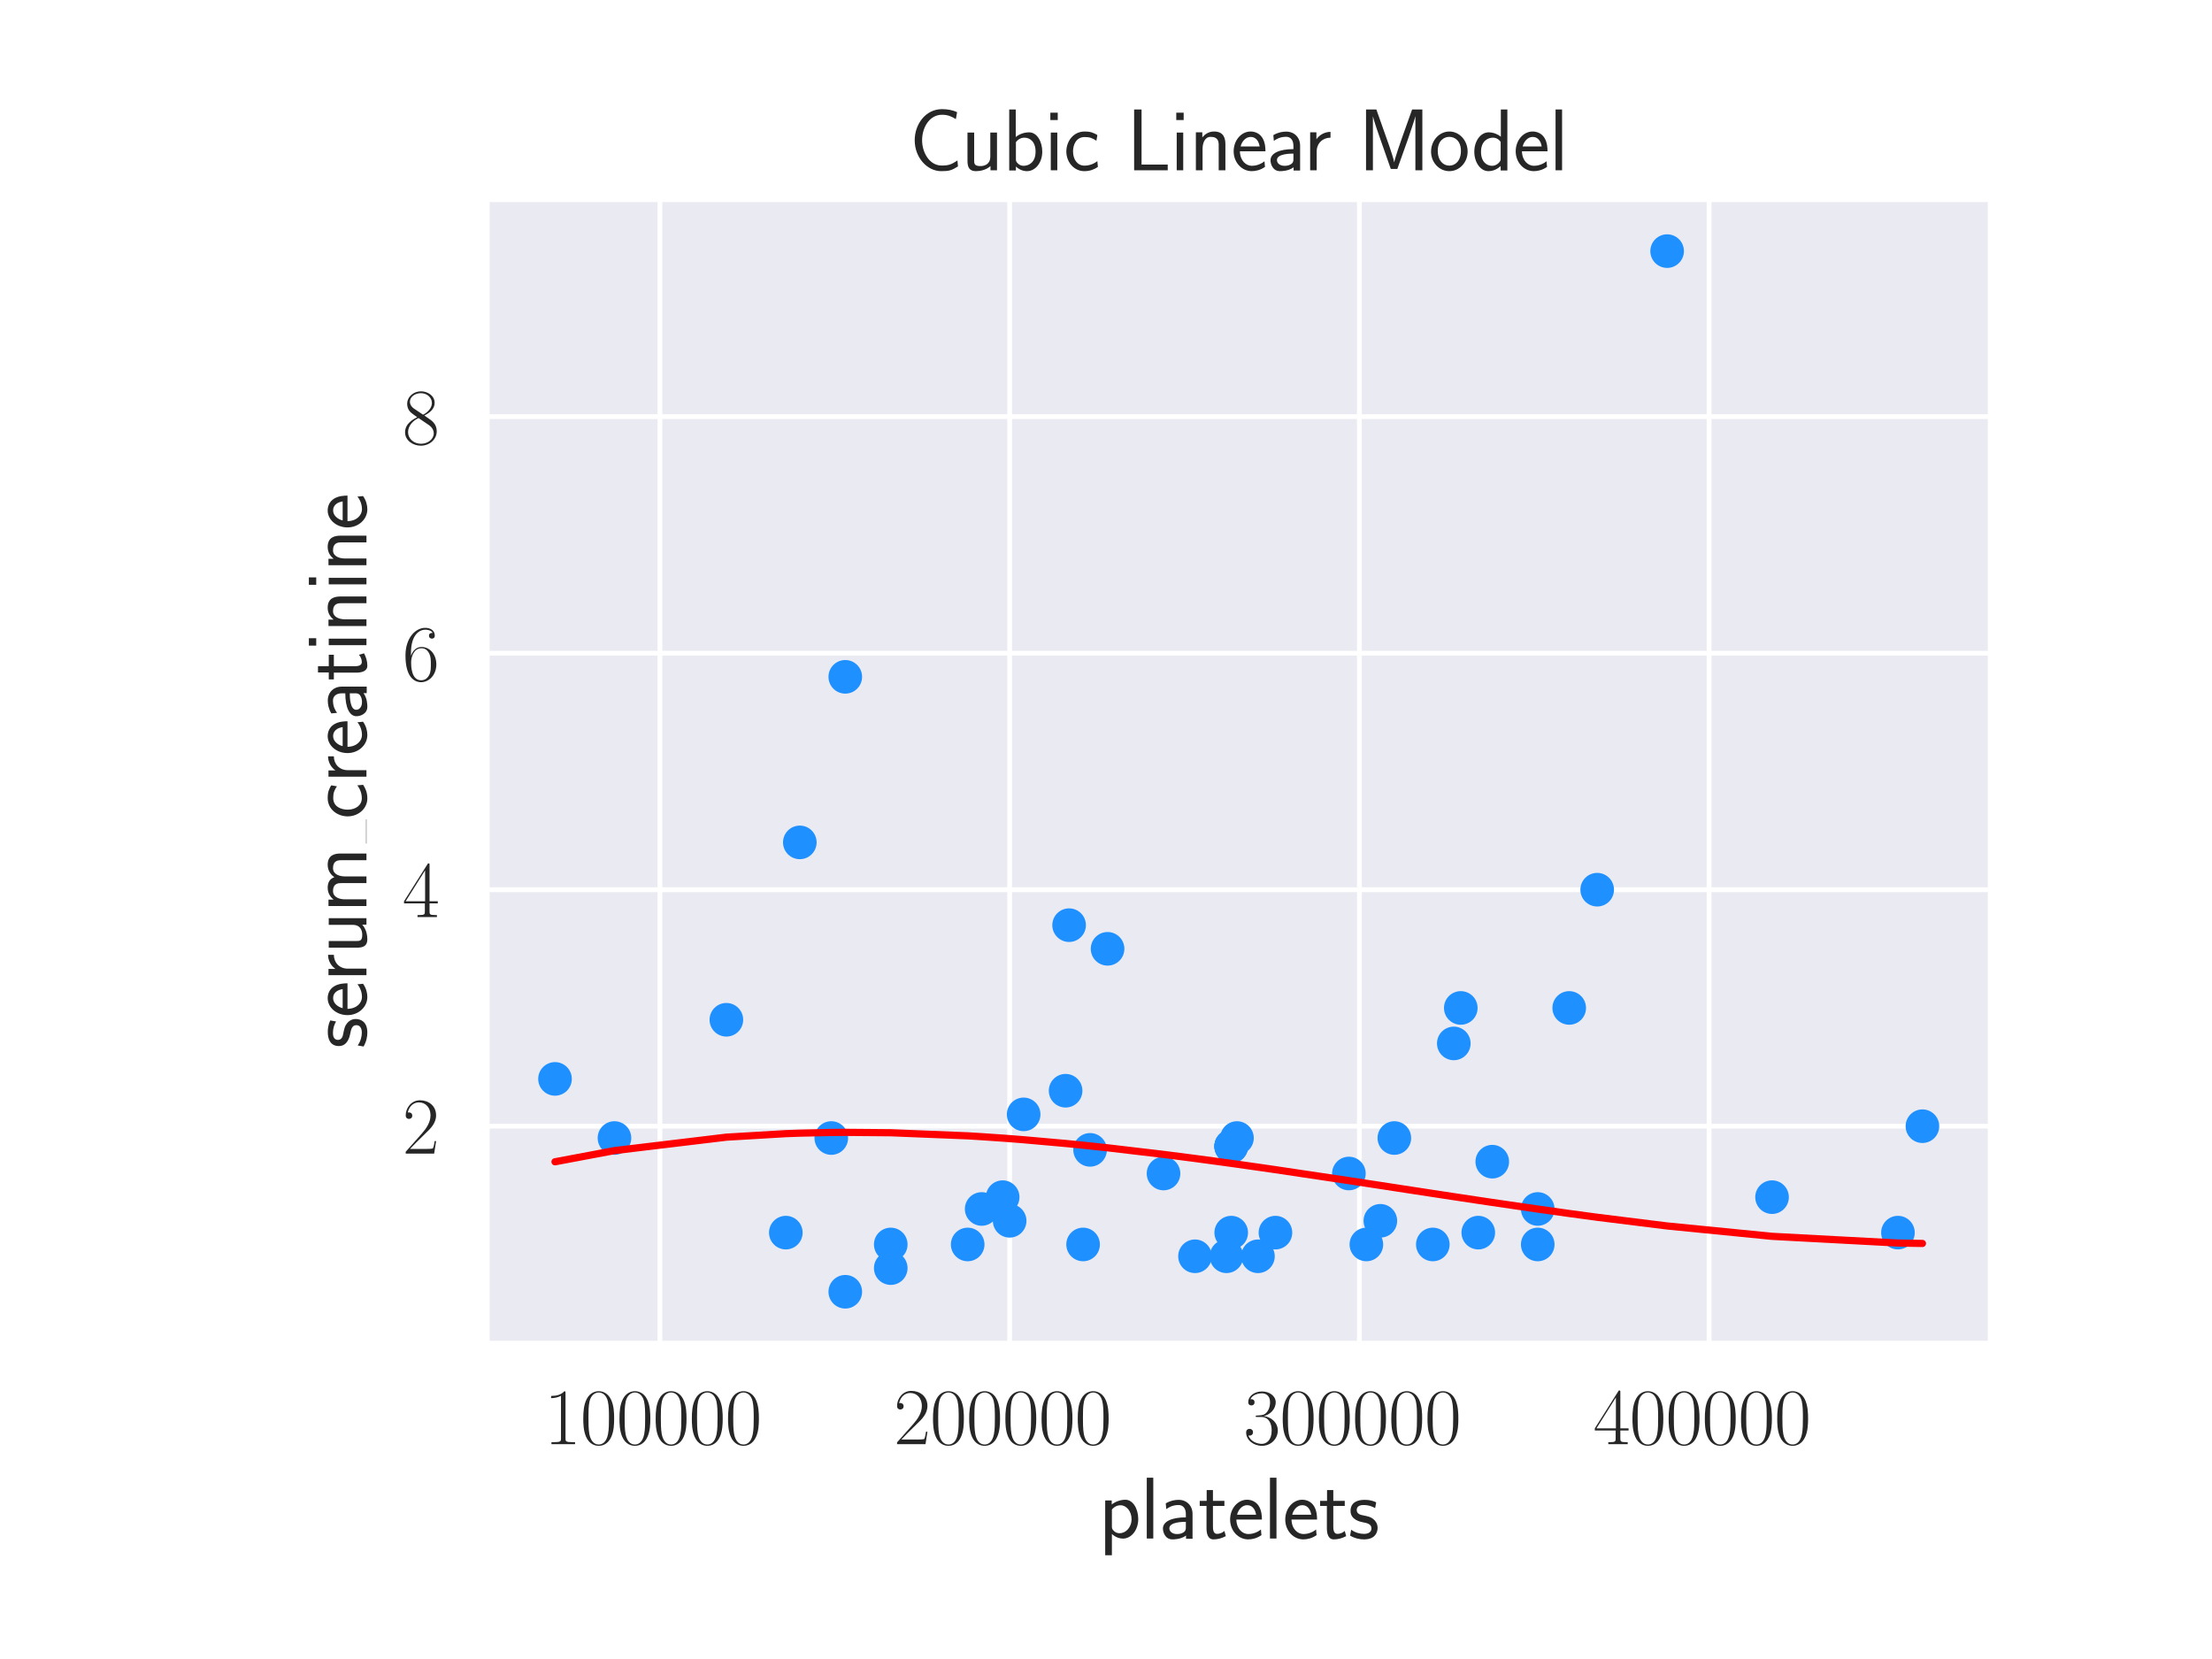 <?xml version="1.0" encoding="utf-8" standalone="no"?>
<!DOCTYPE svg PUBLIC "-//W3C//DTD SVG 1.1//EN"
  "http://www.w3.org/Graphics/SVG/1.1/DTD/svg11.dtd">
<svg xmlns:xlink="http://www.w3.org/1999/xlink" width="460.8pt" height="345.6pt" viewBox="0 0 460.8 345.6" xmlns="http://www.w3.org/2000/svg" version="1.1">
 <defs>
  <style type="text/css">*{stroke-linejoin: round; stroke-linecap: butt}</style>
 </defs>
 <g id="figure_1">
  <g id="patch_1">
   <path d="M 0 345.6 
L 460.8 345.6 
L 460.8 0 
L 0 0 
z
" style="fill: #ffffff"/>
  </g>
  <g id="axes_1">
   <g id="patch_2">
    <path d="M 101.376 279.936 
L 414.72 279.936 
L 414.72 41.472 
L 101.376 41.472 
z
" style="fill: #eaeaf2"/>
   </g>
   <g id="matplotlib.axis_1">
    <g id="xtick_1">
     <g id="line2d_1">
      <path d="M 137.475 279.936 
L 137.475 41.472 
" clip-path="url(#p0d07a39b41)" style="fill: none; stroke: #ffffff; stroke-linecap: round"/>
     </g>
     <g id="text_1">
      <!-- $\mathdefault{100000}$ -->
      <g style="fill: #262626" transform="translate(113.331 300.852) scale(0.165 -0.165)">
       <defs>
        <path id="CMR17-31" d="M 1702 4058 
C 1702 4192 1696 4192 1606 4192 
C 1357 3916 979 3827 621 3827 
C 602 3827 570 3827 563 3808 
C 557 3795 557 3782 557 3648 
C 755 3648 1088 3686 1344 3839 
L 1344 461 
C 1344 236 1331 160 781 160 
L 589 160 
L 589 0 
C 896 0 1216 0 1523 0 
C 1830 0 2150 0 2458 0 
L 2458 160 
L 2266 160 
C 1715 160 1702 230 1702 458 
L 1702 4058 
z
" transform="scale(0.016)"/>
        <path id="CMR17-30" d="M 2688 2025 
C 2688 2416 2682 3080 2413 3591 
C 2176 4039 1798 4198 1466 4198 
C 1158 4198 768 4058 525 3597 
C 269 3118 243 2524 243 2025 
C 243 1661 250 1106 448 619 
C 723 -39 1216 -128 1466 -128 
C 1760 -128 2208 -7 2470 600 
C 2662 1042 2688 1559 2688 2025 
z
M 1466 -26 
C 1056 -26 813 325 723 812 
C 653 1188 653 1738 653 2096 
C 653 2588 653 2997 736 3387 
C 858 3929 1216 4096 1466 4096 
C 1728 4096 2067 3923 2189 3400 
C 2272 3036 2278 2607 2278 2096 
C 2278 1680 2278 1169 2202 792 
C 2067 95 1690 -26 1466 -26 
z
" transform="scale(0.016)"/>
       </defs>
       <use xlink:href="#CMR17-31" transform="scale(0.996)"/>
       <use xlink:href="#CMR17-30" transform="translate(45.69 0) scale(0.996)"/>
       <use xlink:href="#CMR17-30" transform="translate(91.381 0) scale(0.996)"/>
       <use xlink:href="#CMR17-30" transform="translate(137.071 0) scale(0.996)"/>
       <use xlink:href="#CMR17-30" transform="translate(182.762 0) scale(0.996)"/>
       <use xlink:href="#CMR17-30" transform="translate(228.452 0) scale(0.996)"/>
      </g>
     </g>
    </g>
    <g id="xtick_2">
     <g id="line2d_2">
      <path d="M 210.329 279.936 
L 210.329 41.472 
" clip-path="url(#p0d07a39b41)" style="fill: none; stroke: #ffffff; stroke-linecap: round"/>
     </g>
     <g id="text_2">
      <!-- $\mathdefault{200000}$ -->
      <g style="fill: #262626" transform="translate(186.185 300.852) scale(0.165 -0.165)">
       <defs>
        <path id="CMR17-32" d="M 2669 989 
L 2554 989 
C 2490 536 2438 459 2413 420 
C 2381 369 1920 369 1830 369 
L 602 369 
C 832 619 1280 1072 1824 1597 
C 2214 1967 2669 2402 2669 3035 
C 2669 3790 2067 4224 1395 4224 
C 691 4224 262 3604 262 3030 
C 262 2780 448 2748 525 2748 
C 589 2748 781 2787 781 3010 
C 781 3207 614 3264 525 3264 
C 486 3264 448 3258 422 3245 
C 544 3790 915 4058 1306 4058 
C 1862 4058 2227 3617 2227 3035 
C 2227 2479 1901 2000 1536 1584 
L 262 146 
L 262 0 
L 2515 0 
L 2669 989 
z
" transform="scale(0.016)"/>
       </defs>
       <use xlink:href="#CMR17-32" transform="scale(0.996)"/>
       <use xlink:href="#CMR17-30" transform="translate(45.69 0) scale(0.996)"/>
       <use xlink:href="#CMR17-30" transform="translate(91.381 0) scale(0.996)"/>
       <use xlink:href="#CMR17-30" transform="translate(137.071 0) scale(0.996)"/>
       <use xlink:href="#CMR17-30" transform="translate(182.762 0) scale(0.996)"/>
       <use xlink:href="#CMR17-30" transform="translate(228.452 0) scale(0.996)"/>
      </g>
     </g>
    </g>
    <g id="xtick_3">
     <g id="line2d_3">
      <path d="M 283.183 279.936 
L 283.183 41.472 
" clip-path="url(#p0d07a39b41)" style="fill: none; stroke: #ffffff; stroke-linecap: round"/>
     </g>
     <g id="text_3">
      <!-- $\mathdefault{300000}$ -->
      <g style="fill: #262626" transform="translate(259.039 300.852) scale(0.165 -0.165)">
       <defs>
        <path id="CMR17-33" d="M 1414 2157 
C 1984 2157 2234 1662 2234 1090 
C 2234 320 1824 25 1453 25 
C 1114 25 563 194 390 693 
C 422 680 454 680 486 680 
C 640 680 755 782 755 948 
C 755 1133 614 1216 486 1216 
C 378 1216 211 1165 211 926 
C 211 335 787 -128 1466 -128 
C 2176 -128 2720 430 2720 1085 
C 2720 1707 2208 2157 1600 2227 
C 2086 2328 2554 2756 2554 3329 
C 2554 3820 2048 4179 1472 4179 
C 890 4179 378 3829 378 3329 
C 378 3110 544 3072 627 3072 
C 762 3072 877 3155 877 3321 
C 877 3486 762 3569 627 3569 
C 602 3569 570 3569 544 3557 
C 730 3959 1235 4032 1459 4032 
C 1683 4032 2106 3925 2106 3320 
C 2106 3143 2080 2828 1862 2550 
C 1670 2304 1453 2304 1242 2284 
C 1210 2284 1062 2269 1037 2269 
C 992 2263 966 2257 966 2208 
C 966 2163 973 2157 1101 2157 
L 1414 2157 
z
" transform="scale(0.016)"/>
       </defs>
       <use xlink:href="#CMR17-33" transform="scale(0.996)"/>
       <use xlink:href="#CMR17-30" transform="translate(45.69 0) scale(0.996)"/>
       <use xlink:href="#CMR17-30" transform="translate(91.381 0) scale(0.996)"/>
       <use xlink:href="#CMR17-30" transform="translate(137.071 0) scale(0.996)"/>
       <use xlink:href="#CMR17-30" transform="translate(182.762 0) scale(0.996)"/>
       <use xlink:href="#CMR17-30" transform="translate(228.452 0) scale(0.996)"/>
      </g>
     </g>
    </g>
    <g id="xtick_4">
     <g id="line2d_4">
      <path d="M 356.036 279.936 
L 356.036 41.472 
" clip-path="url(#p0d07a39b41)" style="fill: none; stroke: #ffffff; stroke-linecap: round"/>
     </g>
     <g id="text_4">
      <!-- $\mathdefault{400000}$ -->
      <g style="fill: #262626" transform="translate(331.893 300.852) scale(0.165 -0.165)">
       <defs>
        <path id="CMR17-34" d="M 2150 4122 
C 2150 4256 2144 4256 2029 4256 
L 128 1254 
L 128 1088 
L 1779 1088 
L 1779 457 
C 1779 224 1766 160 1318 160 
L 1197 160 
L 1197 0 
C 1402 0 1747 0 1965 0 
C 2182 0 2528 0 2733 0 
L 2733 160 
L 2611 160 
C 2163 160 2150 224 2150 457 
L 2150 1088 
L 2803 1088 
L 2803 1254 
L 2150 1254 
L 2150 4122 
z
M 1798 3703 
L 1798 1254 
L 256 1254 
L 1798 3703 
z
" transform="scale(0.016)"/>
       </defs>
       <use xlink:href="#CMR17-34" transform="scale(0.996)"/>
       <use xlink:href="#CMR17-30" transform="translate(45.69 0) scale(0.996)"/>
       <use xlink:href="#CMR17-30" transform="translate(91.381 0) scale(0.996)"/>
       <use xlink:href="#CMR17-30" transform="translate(137.071 0) scale(0.996)"/>
       <use xlink:href="#CMR17-30" transform="translate(182.762 0) scale(0.996)"/>
       <use xlink:href="#CMR17-30" transform="translate(228.452 0) scale(0.996)"/>
      </g>
     </g>
    </g>
    <g id="text_5">
     <!-- platelets -->
     <g style="fill: #262626" transform="translate(228.857 320.501) scale(0.18 -0.18)">
      <defs>
       <path id="CMSS17-70" d="M 966 333 
C 1178 129 1466 -5 1773 -5 
C 2368 -5 2880 603 2880 1412 
C 2880 2159 2496 2816 1946 2816 
C 1626 2816 1242 2702 954 2472 
L 954 2765 
L 480 2765 
L 480 -1216 
L 966 -1216 
L 966 333 
z
M 966 2100 
C 1018 2176 1235 2415 1587 2415 
C 2035 2415 2394 1960 2394 1412 
C 2394 787 1958 384 1530 384 
C 1402 384 1267 415 1139 523 
C 966 674 966 768 966 857 
L 966 2100 
z
" transform="scale(0.016)"/>
       <path id="CMSS17-6c" d="M 947 4416 
L 474 4416 
L 474 0 
L 947 0 
L 947 4416 
z
" transform="scale(0.016)"/>
       <path id="CMSS17-61" d="M 2406 1791 
C 2406 2392 1978 2808 1402 2808 
C 1120 2808 813 2757 461 2553 
L 499 2135 
C 659 2248 934 2432 1395 2432 
C 1722 2432 1920 2180 1920 1782 
L 1920 1536 
C 896 1536 256 1238 256 726 
C 256 461 416 -64 947 -64 
C 1043 -64 1562 -64 1933 217 
L 1933 -19 
L 2406 -19 
L 2406 1791 
z
M 1920 816 
C 1920 701 1920 548 1728 434 
C 1562 325 1350 325 1261 325 
C 941 325 723 511 723 744 
C 723 1211 1722 1211 1920 1211 
L 1920 816 
z
" transform="scale(0.016)"/>
       <path id="CMSS17-74" d="M 1069 2368 
L 1901 2368 
L 1901 2737 
L 1069 2737 
L 1069 3520 
L 614 3520 
L 614 2737 
L 109 2737 
L 109 2368 
L 602 2368 
L 602 749 
C 602 384 685 -64 1107 -64 
C 1427 -64 1722 25 2003 172 
L 1901 548 
C 1747 414 1562 337 1363 337 
C 1082 337 1069 696 1069 856 
L 1069 2368 
z
" transform="scale(0.016)"/>
       <path id="CMSS17-65" d="M 2502 1377 
C 2502 1590 2490 2003 2285 2345 
C 2061 2713 1696 2816 1421 2816 
C 755 2816 192 2188 192 1375 
C 192 582 774 -64 1510 -64 
C 1798 -64 2150 19 2470 248 
C 2470 274 2458 414 2451 420 
C 2451 433 2432 630 2432 656 
C 2125 407 1773 325 1517 325 
C 1107 325 666 667 646 1377 
L 2502 1377 
z
M 698 1728 
C 781 2084 1062 2421 1421 2421 
C 1517 2421 1965 2421 2080 1728 
L 698 1728 
z
" transform="scale(0.016)"/>
       <path id="CMSS17-73" d="M 2061 2627 
C 1683 2807 1389 2807 1197 2807 
C 742 2807 198 2648 198 2003 
C 198 1359 902 1218 1094 1179 
C 1389 1122 1715 1058 1715 740 
C 1715 337 1254 337 1171 337 
C 915 337 563 407 243 638 
L 166 210 
C 531 0 883 -64 1178 -64 
C 1965 -64 2163 416 2163 781 
C 2163 1094 1984 1305 1862 1401 
C 1651 1568 1574 1587 1050 1696 
C 960 1709 646 1779 646 2066 
C 646 2432 1050 2432 1139 2432 
C 1555 2432 1811 2303 1984 2208 
L 2061 2627 
z
" transform="scale(0.016)"/>
      </defs>
      <use xlink:href="#CMSS17-70" transform="scale(0.996)"/>
      <use xlink:href="#CMSS17-6c" transform="translate(48.205 0) scale(0.996)"/>
      <use xlink:href="#CMSS17-61" transform="translate(70.386 0) scale(0.996)"/>
      <use xlink:href="#CMSS17-74" transform="translate(115.308 0) scale(0.996)"/>
      <use xlink:href="#CMSS17-65" transform="translate(149.139 0) scale(0.996)"/>
      <use xlink:href="#CMSS17-6c" transform="translate(190.778 0) scale(0.996)"/>
      <use xlink:href="#CMSS17-65" transform="translate(212.959 0) scale(0.996)"/>
      <use xlink:href="#CMSS17-74" transform="translate(254.598 0) scale(0.996)"/>
      <use xlink:href="#CMSS17-73" transform="translate(288.429 0) scale(0.996)"/>
     </g>
    </g>
   </g>
   <g id="matplotlib.axis_2">
    <g id="ytick_1">
     <g id="line2d_5">
      <path d="M 101.376 234.608 
L 414.72 234.608 
" clip-path="url(#p0d07a39b41)" style="fill: none; stroke: #ffffff; stroke-linecap: round"/>
     </g>
     <g id="text_6">
      <!-- $\mathdefault{2}$ -->
      <g style="fill: #262626" transform="translate(83.828 240.316) scale(0.165 -0.165)">
       <use xlink:href="#CMR17-32" transform="scale(0.996)"/>
      </g>
     </g>
    </g>
    <g id="ytick_2">
     <g id="line2d_6">
      <path d="M 101.376 185.339 
L 414.72 185.339 
" clip-path="url(#p0d07a39b41)" style="fill: none; stroke: #ffffff; stroke-linecap: round"/>
     </g>
     <g id="text_7">
      <!-- $\mathdefault{4}$ -->
      <g style="fill: #262626" transform="translate(83.828 191.046) scale(0.165 -0.165)">
       <use xlink:href="#CMR17-34" transform="scale(0.996)"/>
      </g>
     </g>
    </g>
    <g id="ytick_3">
     <g id="line2d_7">
      <path d="M 101.376 136.069 
L 414.72 136.069 
" clip-path="url(#p0d07a39b41)" style="fill: none; stroke: #ffffff; stroke-linecap: round"/>
     </g>
     <g id="text_8">
      <!-- $\mathdefault{6}$ -->
      <g style="fill: #262626" transform="translate(83.828 141.777) scale(0.165 -0.165)">
       <defs>
        <path id="CMR17-36" d="M 678 2176 
C 678 3690 1395 4032 1811 4032 
C 1946 4032 2272 4009 2400 3776 
C 2298 3776 2106 3776 2106 3553 
C 2106 3381 2246 3323 2336 3323 
C 2394 3323 2566 3348 2566 3560 
C 2566 3954 2246 4179 1805 4179 
C 1043 4179 243 3390 243 1984 
C 243 253 966 -128 1478 -128 
C 2099 -128 2688 427 2688 1283 
C 2688 2081 2170 2662 1517 2662 
C 1126 2662 838 2407 678 1960 
L 678 2176 
z
M 1478 25 
C 691 25 691 1200 691 1436 
C 691 1896 909 2560 1504 2560 
C 1613 2560 1926 2560 2138 2120 
C 2253 1870 2253 1609 2253 1289 
C 2253 944 2253 690 2118 434 
C 1978 171 1773 25 1478 25 
z
" transform="scale(0.016)"/>
       </defs>
       <use xlink:href="#CMR17-36" transform="scale(0.996)"/>
      </g>
     </g>
    </g>
    <g id="ytick_4">
     <g id="line2d_8">
      <path d="M 101.376 86.8 
L 414.72 86.8 
" clip-path="url(#p0d07a39b41)" style="fill: none; stroke: #ffffff; stroke-linecap: round"/>
     </g>
     <g id="text_9">
      <!-- $\mathdefault{8}$ -->
      <g style="fill: #262626" transform="translate(83.828 92.508) scale(0.165 -0.165)">
       <defs>
        <path id="CMR17-38" d="M 1741 2264 
C 2144 2467 2554 2773 2554 3263 
C 2554 3841 1990 4179 1472 4179 
C 890 4179 378 3759 378 3180 
C 378 3021 416 2747 666 2505 
C 730 2442 998 2251 1171 2130 
C 883 1983 211 1634 211 934 
C 211 279 838 -128 1459 -128 
C 2144 -128 2720 362 2720 1010 
C 2720 1590 2330 1857 2074 2029 
L 1741 2264 
z
M 902 2822 
C 851 2854 595 3051 595 3351 
C 595 3739 998 4032 1459 4032 
C 1965 4032 2336 3676 2336 3262 
C 2336 2669 1670 2331 1638 2331 
C 1632 2331 1626 2331 1574 2370 
L 902 2822 
z
M 2080 1519 
C 2176 1449 2483 1240 2483 851 
C 2483 381 2010 25 1472 25 
C 890 25 448 438 448 940 
C 448 1443 838 1862 1280 2060 
L 2080 1519 
z
" transform="scale(0.016)"/>
       </defs>
       <use xlink:href="#CMR17-38" transform="scale(0.996)"/>
      </g>
     </g>
    </g>
    <g id="text_10">
     <!-- serum_creatinine -->
     <g style="fill: #262626" transform="translate(76.34 218.482) rotate(-90) scale(0.18 -0.18)">
      <defs>
       <path id="CMSS17-72" d="M 954 1363 
C 954 1965 1395 2368 1958 2368 
L 1958 2789 
C 1549 2789 1165 2585 934 2253 
L 934 2758 
L 480 2758 
L 480 0 
L 954 0 
L 954 1363 
z
" transform="scale(0.016)"/>
       <path id="CMSS17-75" d="M 2618 2739 
L 2131 2739 
L 2131 972 
C 2131 498 1786 306 1421 306 
C 998 306 960 447 960 709 
L 960 2739 
L 474 2739 
L 474 678 
C 474 179 646 -64 1088 -64 
C 1306 -64 1798 -13 2144 306 
L 2144 0 
L 2618 0 
L 2618 2739 
z
" transform="scale(0.016)"/>
       <path id="CMSS17-6d" d="M 4288 1877 
C 4288 2308 4179 2816 3462 2816 
C 2982 2816 2694 2516 2566 2331 
C 2451 2670 2182 2816 1798 2816 
C 1363 2816 1088 2568 941 2389 
L 941 2758 
L 474 2758 
L 474 0 
L 960 0 
L 960 1559 
C 960 1939 1101 2428 1555 2428 
C 2138 2428 2138 2016 2138 1829 
L 2138 0 
L 2624 0 
L 2624 1559 
C 2624 1939 2765 2428 3219 2428 
C 3802 2428 3802 2016 3802 1829 
L 3802 0 
L 4288 0 
L 4288 1877 
z
" transform="scale(0.016)"/>
       <path id="CMSS17-63" d="M 2464 2541 
C 2464 2585 2170 2714 2093 2739 
C 1882 2816 1613 2816 1542 2816 
C 710 2816 211 2093 211 1363 
C 211 595 768 -64 1517 -64 
C 1946 -64 2253 76 2502 242 
L 2464 664 
C 2189 453 1869 337 1523 337 
C 1024 337 698 774 698 1369 
C 698 1831 909 2414 1549 2414 
C 1901 2414 2099 2343 2394 2145 
L 2464 2541 
z
" transform="scale(0.016)"/>
       <path id="CMSS17-69" d="M 979 4183 
L 442 4183 
L 442 3648 
L 979 3648 
L 979 4183 
z
M 947 2739 
L 474 2739 
L 474 0 
L 947 0 
L 947 2739 
z
" transform="scale(0.016)"/>
       <path id="CMSS17-6e" d="M 2618 1877 
C 2618 2283 2522 2816 1798 2816 
C 1389 2816 1120 2606 941 2389 
L 941 2758 
L 474 2758 
L 474 0 
L 960 0 
L 960 1559 
C 960 1964 1114 2428 1549 2428 
C 2112 2428 2131 2048 2131 1829 
L 2131 0 
L 2618 0 
L 2618 1877 
z
" transform="scale(0.016)"/>
      </defs>
      <use xlink:href="#CMSS17-73" transform="scale(0.996)"/>
      <use xlink:href="#CMSS17-65" transform="translate(35.914 0) scale(0.996)"/>
      <use xlink:href="#CMSS17-72" transform="translate(77.552 0) scale(0.996)"/>
      <use xlink:href="#CMSS17-75" transform="translate(109.462 0) scale(0.996)"/>
      <use xlink:href="#CMSS17-6d" transform="translate(157.667 0) scale(0.996)"/>
      <use xlink:href="#CMSS17-63" transform="translate(265.624 0) scale(0.996)"/>
      <use xlink:href="#CMSS17-72" transform="translate(307.263 0) scale(0.996)"/>
      <use xlink:href="#CMSS17-65" transform="translate(339.172 0) scale(0.996)"/>
      <use xlink:href="#CMSS17-61" transform="translate(380.811 0) scale(0.996)"/>
      <use xlink:href="#CMSS17-74" transform="translate(425.733 0) scale(0.996)"/>
      <use xlink:href="#CMSS17-69" transform="translate(459.565 0) scale(0.996)"/>
      <use xlink:href="#CMSS17-6e" transform="translate(481.745 0) scale(0.996)"/>
      <use xlink:href="#CMSS17-69" transform="translate(529.95 0) scale(0.996)"/>
      <use xlink:href="#CMSS17-6e" transform="translate(552.131 0) scale(0.996)"/>
      <use xlink:href="#CMSS17-65" transform="translate(600.336 0) scale(0.996)"/>
      <path d="M 237.517 0 
L 265.624 0 
L 265.624 0.399 
L 237.517 0.399 
L 237.517 0 
z
"/>
     </g>
    </g>
   </g>
   <g id="PathCollection_1">
    <defs>
     <path id="m46352a971f" d="M 0 3 
C 0.796 3 1.559 2.684 2.121 2.121 
C 2.684 1.559 3 0.796 3 0 
C 3 -0.796 2.684 -1.559 2.121 -2.121 
C 1.559 -2.684 0.796 -3 0 -3 
C -0.796 -3 -1.559 -2.684 -2.121 -2.121 
C -2.684 -1.559 -3 -0.796 -3 0 
C -3 0.796 -2.684 1.559 -2.121 2.121 
C -1.559 2.684 -0.796 3 0 3 
z
" style="stroke: #1e90ff"/>
    </defs>
    <g clip-path="url(#p0d07a39b41)">
     <use xlink:href="#m46352a971f" x="225.628" y="259.243" style="fill: #1e90ff; stroke: #1e90ff"/>
     <use xlink:href="#m46352a971f" x="307.953" y="256.779" style="fill: #1e90ff; stroke: #1e90ff"/>
     <use xlink:href="#m46352a971f" x="310.867" y="241.999" style="fill: #1e90ff; stroke: #1e90ff"/>
     <use xlink:href="#m46352a971f" x="208.872" y="249.389" style="fill: #1e90ff; stroke: #1e90ff"/>
     <use xlink:href="#m46352a971f" x="298.482" y="259.243" style="fill: #1e90ff; stroke: #1e90ff"/>
     <use xlink:href="#m46352a971f" x="115.619" y="224.754" style="fill: #1e90ff; stroke: #1e90ff"/>
     <use xlink:href="#m46352a971f" x="256.487" y="238.796" style="fill: #1e90ff; stroke: #1e90ff"/>
     <use xlink:href="#m46352a971f" x="166.617" y="175.485" style="fill: #1e90ff; stroke: #1e90ff"/>
     <use xlink:href="#m46352a971f" x="257.684" y="237.072" style="fill: #1e90ff; stroke: #1e90ff"/>
     <use xlink:href="#m46352a971f" x="332.723" y="185.339" style="fill: #1e90ff; stroke: #1e90ff"/>
     <use xlink:href="#m46352a971f" x="284.64" y="259.243" style="fill: #1e90ff; stroke: #1e90ff"/>
     <use xlink:href="#m46352a971f" x="201.586" y="259.243" style="fill: #1e90ff; stroke: #1e90ff"/>
     <use xlink:href="#m46352a971f" x="128.004" y="237.072" style="fill: #1e90ff; stroke: #1e90ff"/>
     <use xlink:href="#m46352a971f" x="302.853" y="217.364" style="fill: #1e90ff; stroke: #1e90ff"/>
     <use xlink:href="#m46352a971f" x="230.728" y="197.656" style="fill: #1e90ff; stroke: #1e90ff"/>
     <use xlink:href="#m46352a971f" x="210.329" y="254.316" style="fill: #1e90ff; stroke: #1e90ff"/>
     <use xlink:href="#m46352a971f" x="163.702" y="256.779" style="fill: #1e90ff; stroke: #1e90ff"/>
     <use xlink:href="#m46352a971f" x="173.173" y="237.072" style="fill: #1e90ff; stroke: #1e90ff"/>
     <use xlink:href="#m46352a971f" x="221.985" y="227.218" style="fill: #1e90ff; stroke: #1e90ff"/>
     <use xlink:href="#m46352a971f" x="176.088" y="269.097" style="fill: #1e90ff; stroke: #1e90ff"/>
     <use xlink:href="#m46352a971f" x="262.055" y="261.706" style="fill: #1e90ff; stroke: #1e90ff"/>
     <use xlink:href="#m46352a971f" x="287.554" y="254.316" style="fill: #1e90ff; stroke: #1e90ff"/>
     <use xlink:href="#m46352a971f" x="255.498" y="261.706" style="fill: #1e90ff; stroke: #1e90ff"/>
     <use xlink:href="#m46352a971f" x="320.338" y="251.852" style="fill: #1e90ff; stroke: #1e90ff"/>
     <use xlink:href="#m46352a971f" x="227.085" y="239.535" style="fill: #1e90ff; stroke: #1e90ff"/>
     <use xlink:href="#m46352a971f" x="347.294" y="52.311" style="fill: #1e90ff; stroke: #1e90ff"/>
     <use xlink:href="#m46352a971f" x="290.468" y="237.072" style="fill: #1e90ff; stroke: #1e90ff"/>
     <use xlink:href="#m46352a971f" x="248.941" y="261.706" style="fill: #1e90ff; stroke: #1e90ff"/>
     <use xlink:href="#m46352a971f" x="369.15" y="249.389" style="fill: #1e90ff; stroke: #1e90ff"/>
     <use xlink:href="#m46352a971f" x="151.317" y="212.437" style="fill: #1e90ff; stroke: #1e90ff"/>
     <use xlink:href="#m46352a971f" x="326.895" y="209.973" style="fill: #1e90ff; stroke: #1e90ff"/>
     <use xlink:href="#m46352a971f" x="256.487" y="256.779" style="fill: #1e90ff; stroke: #1e90ff"/>
     <use xlink:href="#m46352a971f" x="222.714" y="192.729" style="fill: #1e90ff; stroke: #1e90ff"/>
     <use xlink:href="#m46352a971f" x="213.243" y="232.145" style="fill: #1e90ff; stroke: #1e90ff"/>
     <use xlink:href="#m46352a971f" x="185.559" y="259.243" style="fill: #1e90ff; stroke: #1e90ff"/>
     <use xlink:href="#m46352a971f" x="400.477" y="234.608" style="fill: #1e90ff; stroke: #1e90ff"/>
     <use xlink:href="#m46352a971f" x="256.487" y="238.796" style="fill: #1e90ff; stroke: #1e90ff"/>
     <use xlink:href="#m46352a971f" x="185.559" y="264.17" style="fill: #1e90ff; stroke: #1e90ff"/>
     <use xlink:href="#m46352a971f" x="320.338" y="259.243" style="fill: #1e90ff; stroke: #1e90ff"/>
     <use xlink:href="#m46352a971f" x="304.31" y="209.973" style="fill: #1e90ff; stroke: #1e90ff"/>
     <use xlink:href="#m46352a971f" x="395.377" y="256.779" style="fill: #1e90ff; stroke: #1e90ff"/>
     <use xlink:href="#m46352a971f" x="256.487" y="238.796" style="fill: #1e90ff; stroke: #1e90ff"/>
     <use xlink:href="#m46352a971f" x="256.487" y="238.796" style="fill: #1e90ff; stroke: #1e90ff"/>
     <use xlink:href="#m46352a971f" x="280.997" y="244.462" style="fill: #1e90ff; stroke: #1e90ff"/>
     <use xlink:href="#m46352a971f" x="204.5" y="251.852" style="fill: #1e90ff; stroke: #1e90ff"/>
     <use xlink:href="#m46352a971f" x="176.088" y="140.996" style="fill: #1e90ff; stroke: #1e90ff"/>
     <use xlink:href="#m46352a971f" x="242.384" y="244.462" style="fill: #1e90ff; stroke: #1e90ff"/>
     <use xlink:href="#m46352a971f" x="265.698" y="256.779" style="fill: #1e90ff; stroke: #1e90ff"/>
    </g>
   </g>
   <g id="line2d_9">
    <path d="M 115.619 242.02 
L 128.004 239.693 
L 151.317 236.892 
L 163.702 236.159 
L 166.617 236.056 
L 173.173 235.915 
L 176.088 235.892 
L 176.088 235.892 
L 185.559 235.973 
L 185.559 235.973 
L 201.586 236.612 
L 204.5 236.79 
L 208.872 237.09 
L 210.329 237.198 
L 213.243 237.427 
L 221.985 238.205 
L 222.714 238.276 
L 225.628 238.568 
L 227.085 238.718 
L 230.728 239.109 
L 242.384 240.482 
L 248.941 241.326 
L 255.498 242.213 
L 256.487 242.35 
L 256.487 242.35 
L 256.487 242.35 
L 256.487 242.35 
L 256.487 242.35 
L 257.684 242.517 
L 262.055 243.137 
L 265.698 243.663 
L 280.997 245.947 
L 284.64 246.502 
L 287.554 246.947 
L 290.468 247.394 
L 298.482 248.62 
L 302.853 249.285 
L 304.31 249.505 
L 307.953 250.053 
L 310.867 250.488 
L 320.338 251.87 
L 320.338 251.87 
L 326.895 252.791 
L 332.723 253.579 
L 347.294 255.39 
L 369.15 257.55 
L 395.377 258.946 
L 400.477 259.032 
" clip-path="url(#p0d07a39b41)" style="fill: none; stroke: #ff0000; stroke-width: 1.5; stroke-linecap: round"/>
   </g>
   <g id="patch_3">
    <path d="M 101.376 279.936 
L 101.376 41.472 
" style="fill: none; stroke: #ffffff; stroke-width: 1.25; stroke-linejoin: miter; stroke-linecap: square"/>
   </g>
   <g id="patch_4">
    <path d="M 414.72 279.936 
L 414.72 41.472 
" style="fill: none; stroke: #ffffff; stroke-width: 1.25; stroke-linejoin: miter; stroke-linecap: square"/>
   </g>
   <g id="patch_5">
    <path d="M 101.376 279.936 
L 414.72 279.936 
" style="fill: none; stroke: #ffffff; stroke-width: 1.25; stroke-linejoin: miter; stroke-linecap: square"/>
   </g>
   <g id="patch_6">
    <path d="M 101.376 41.472 
L 414.72 41.472 
" style="fill: none; stroke: #ffffff; stroke-width: 1.25; stroke-linejoin: miter; stroke-linecap: square"/>
   </g>
   <g id="text_11">
    <!-- Cubic Linear Model -->
    <g style="fill: #262626" transform="translate(189.411 35.472) scale(0.18 -0.18)">
     <defs>
      <path id="CMSS17-43" d="M 3501 714 
C 3072 427 2874 344 2355 344 
C 1459 344 934 1303 934 2179 
C 934 3112 1472 4032 2381 4032 
C 2790 4032 3059 3918 3386 3715 
L 3475 4217 
C 3168 4370 2778 4440 2387 4440 
C 1158 4440 397 3316 397 2179 
C 397 927 1299 -64 2323 -64 
C 2874 -64 3066 -19 3539 280 
L 3501 714 
z
" transform="scale(0.016)"/>
      <path id="CMSS17-62" d="M 954 4416 
L 480 4416 
L 480 -13 
L 966 -13 
L 966 274 
C 1210 38 1504 -64 1766 -64 
C 2381 -64 2880 549 2880 1352 
C 2880 2086 2496 2756 1926 2756 
C 1523 2756 1165 2591 954 2419 
L 954 4416 
z
M 966 2046 
C 1107 2222 1306 2368 1587 2368 
C 1965 2368 2394 2097 2394 1352 
C 2394 558 1882 325 1530 325 
C 1402 325 1267 356 1139 464 
C 966 615 966 709 966 797 
L 966 2046 
z
" transform="scale(0.016)"/>
      <path id="CMSS17-4c" d="M 1670 414 
C 1594 414 1517 414 1440 414 
L 1101 414 
L 1101 4416 
L 563 4416 
L 563 0 
L 3002 0 
L 3002 414 
L 1670 414 
z
" transform="scale(0.016)"/>
      <path id="CMSS17-4d" d="M 3194 2371 
L 2886 1473 
C 2835 1307 2662 791 2624 587 
L 2618 587 
C 2598 715 2560 849 2458 1174 
C 2400 1365 2336 1562 2272 1741 
L 1325 4416 
L 576 4416 
L 576 0 
L 1075 0 
L 1075 3900 
L 1082 3900 
C 1082 3894 1139 3613 1530 2499 
L 2374 96 
L 2848 96 
L 3610 2231 
C 3661 2378 3821 2843 3891 3066 
C 3955 3257 4115 3728 4154 3913 
L 4160 3913 
L 4160 0 
L 4666 0 
L 4666 4416 
L 3923 4416 
L 3194 2371 
z
" transform="scale(0.016)"/>
      <path id="CMSS17-6f" d="M 2829 1356 
C 2829 2176 2221 2816 1504 2816 
C 768 2816 173 2157 173 1356 
C 173 544 787 -64 1498 -64 
C 2227 -64 2829 563 2829 1356 
z
M 1504 337 
C 1050 337 659 709 659 1408 
C 659 2151 1114 2427 1498 2427 
C 1914 2427 2342 2126 2342 1408 
C 2342 683 1926 337 1504 337 
z
" transform="scale(0.016)"/>
      <path id="CMSS17-64" d="M 2611 4416 
L 2138 4416 
L 2138 2438 
C 1939 2603 1613 2756 1254 2756 
C 672 2756 211 2131 211 1347 
C 211 562 666 -64 1235 -64 
C 1677 -64 1971 172 2125 306 
L 2125 -13 
L 2611 -13 
L 2611 4416 
z
M 2125 836 
C 2125 747 2125 653 1926 482 
C 1798 375 1645 325 1498 325 
C 1152 325 698 576 698 1340 
C 698 2134 1210 2368 1562 2368 
C 1798 2368 1990 2254 2125 2065 
L 2125 836 
z
" transform="scale(0.016)"/>
     </defs>
     <use xlink:href="#CMSS17-43" transform="scale(0.996)"/>
     <use xlink:href="#CMSS17-75" transform="translate(59.856 0) scale(0.996)"/>
     <use xlink:href="#CMSS17-62" transform="translate(108.061 0) scale(0.996)"/>
     <use xlink:href="#CMSS17-69" transform="translate(156.266 0) scale(0.996)"/>
     <use xlink:href="#CMSS17-63" transform="translate(178.446 0) scale(0.996)"/>
     <use xlink:href="#CMSS17-4c" transform="translate(251.314 0) scale(0.996)"/>
     <use xlink:href="#CMSS17-69" transform="translate(302.001 0) scale(0.996)"/>
     <use xlink:href="#CMSS17-6e" transform="translate(324.182 0) scale(0.996)"/>
     <use xlink:href="#CMSS17-65" transform="translate(372.387 0) scale(0.996)"/>
     <use xlink:href="#CMSS17-61" transform="translate(414.026 0) scale(0.996)"/>
     <use xlink:href="#CMSS17-72" transform="translate(456.345 0) scale(0.996)"/>
     <use xlink:href="#CMSS17-4d" transform="translate(519.484 0) scale(0.996)"/>
     <use xlink:href="#CMSS17-6f" transform="translate(601.16 0) scale(0.996)"/>
     <use xlink:href="#CMSS17-64" transform="translate(650.606 0) scale(0.996)"/>
     <use xlink:href="#CMSS17-65" transform="translate(698.811 0) scale(0.996)"/>
     <use xlink:href="#CMSS17-6c" transform="translate(740.45 0) scale(0.996)"/>
    </g>
   </g>
  </g>
 </g>
 <defs>
  <clipPath id="p0d07a39b41">
   <rect x="101.376" y="41.472" width="313.344" height="238.464"/>
  </clipPath>
 </defs>
</svg>
